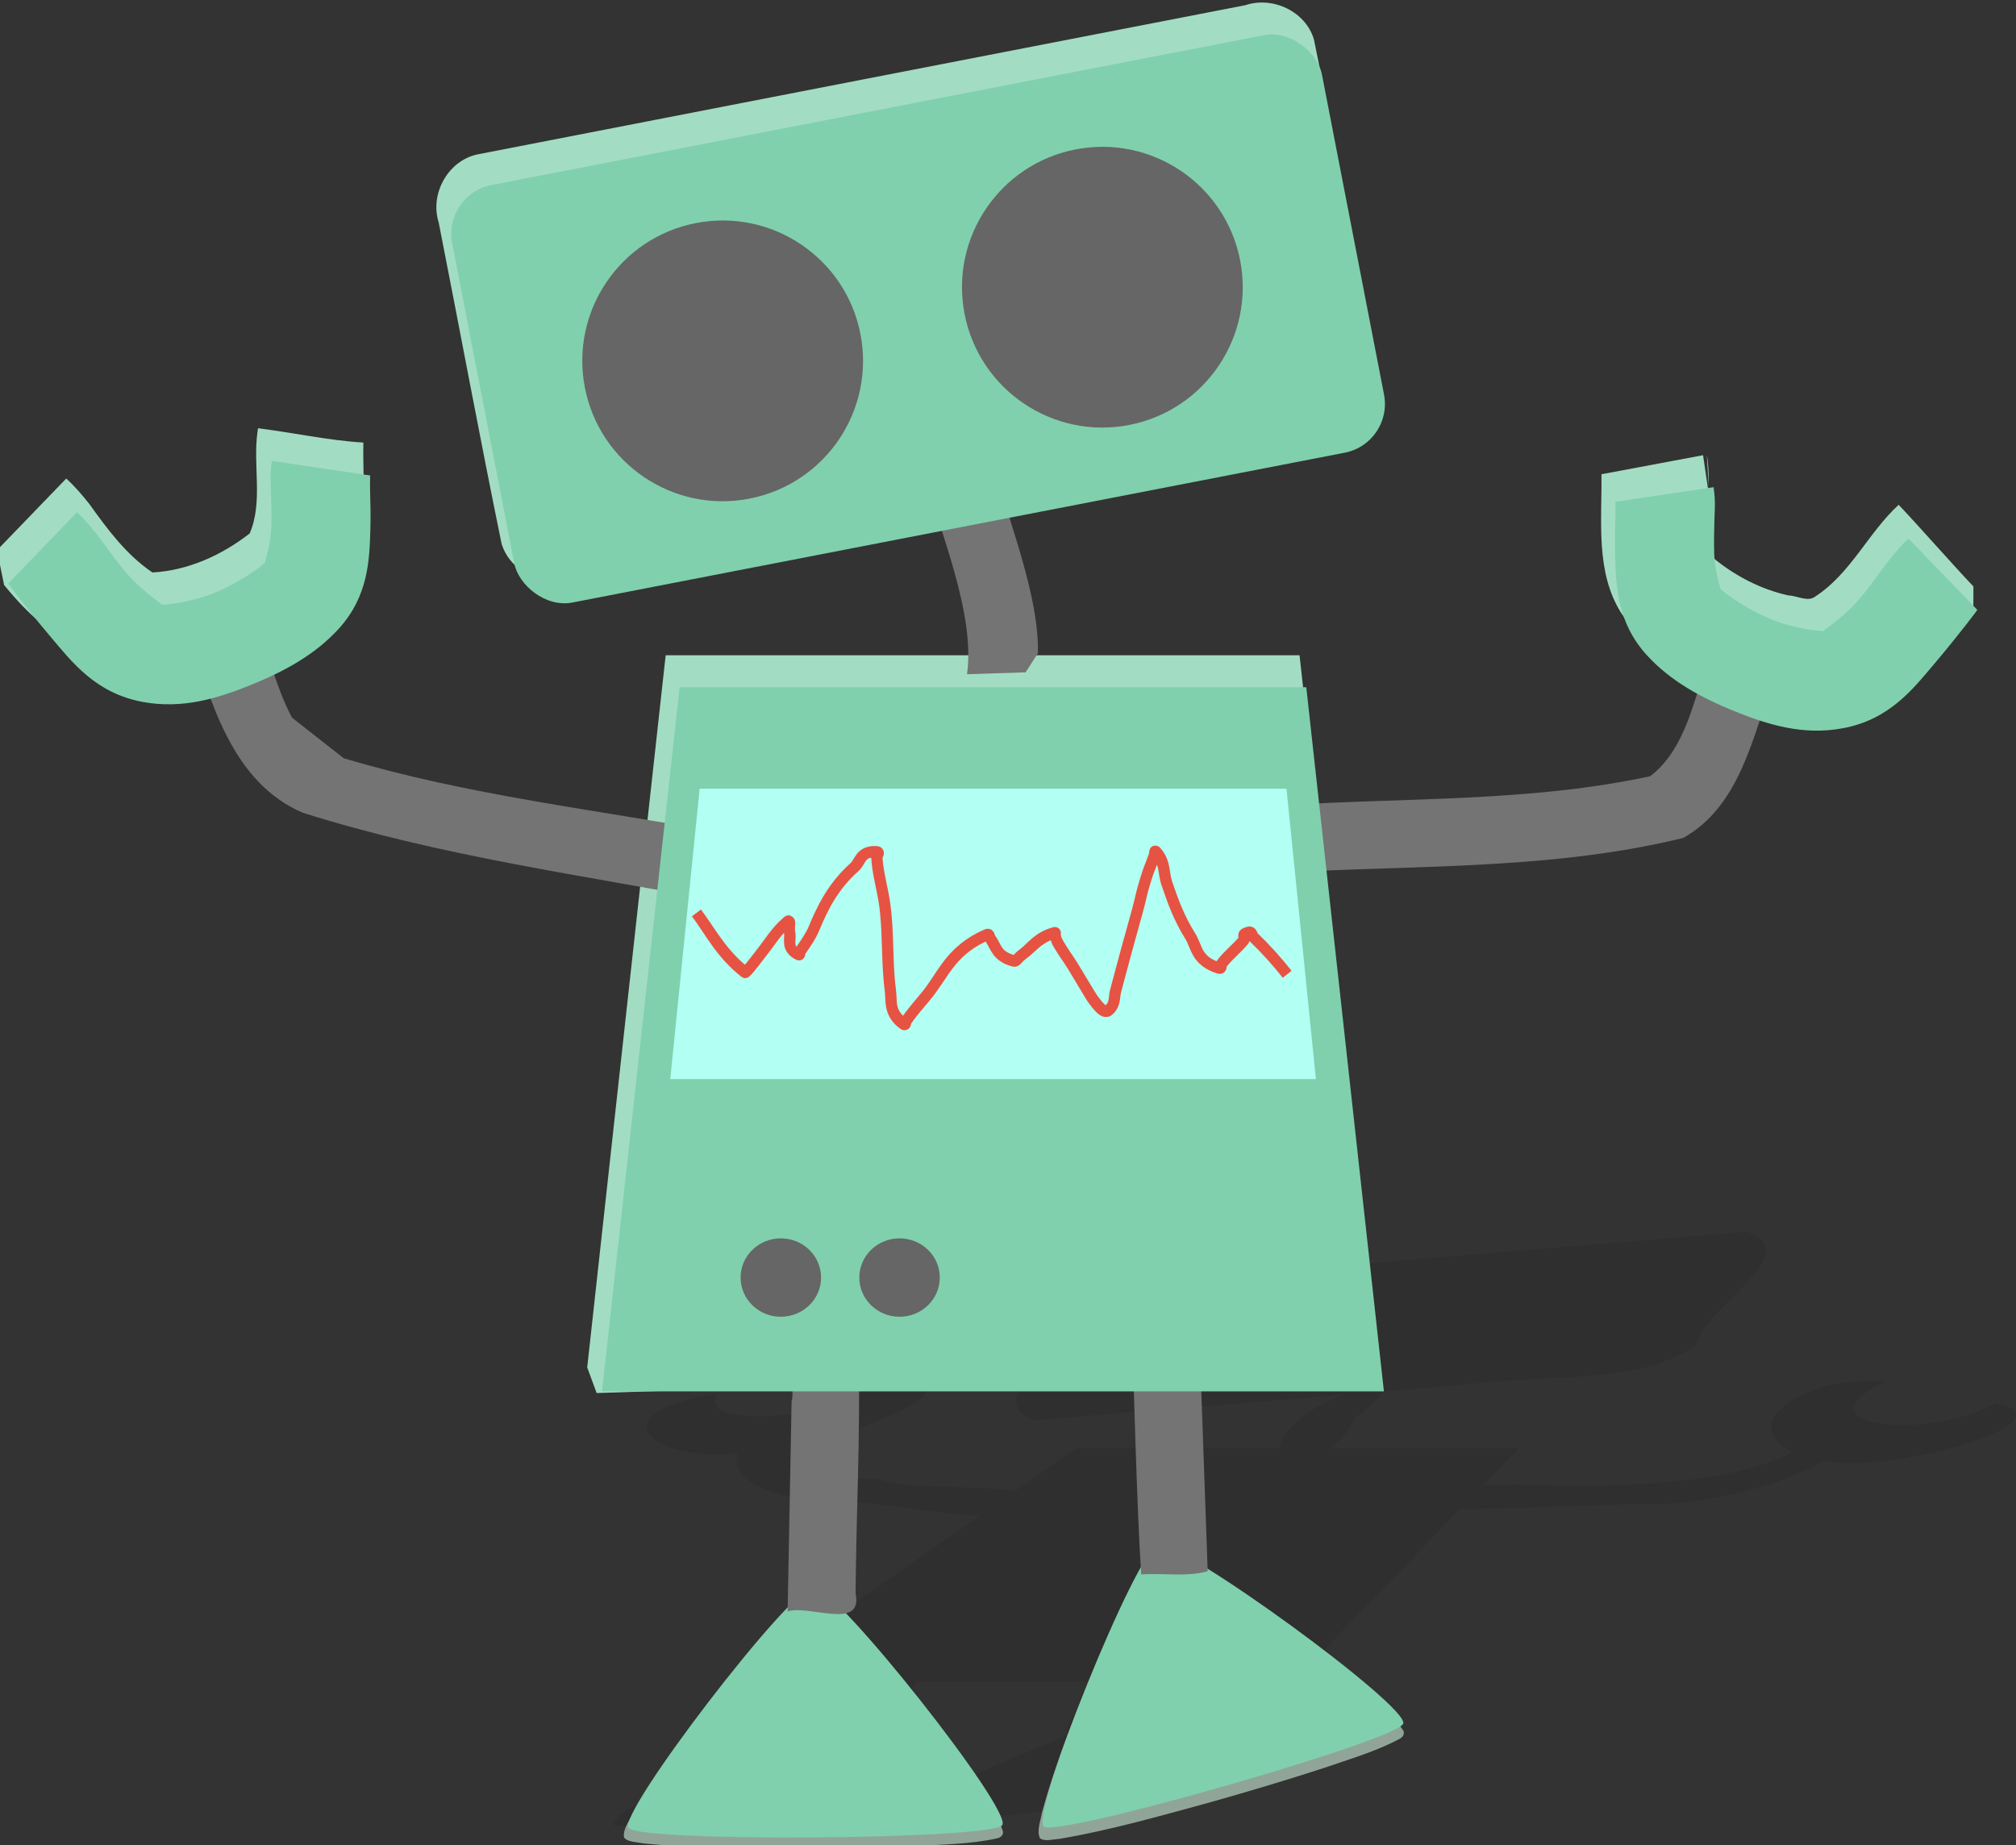 <?xml version="1.0" encoding="UTF-8" standalone="no"?>
<!-- Created with Inkscape (http://www.inkscape.org/) -->

<svg
   xmlns:dc="http://purl.org/dc/elements/1.1/"
   xmlns:cc="http://creativecommons.org/ns#"
   xmlns:rdf="http://www.w3.org/1999/02/22-rdf-syntax-ns#"
   xmlns:svg="http://www.w3.org/2000/svg"
   xmlns="http://www.w3.org/2000/svg"
   xmlns:xlink="http://www.w3.org/1999/xlink"
   xmlns:sodipodi="http://sodipodi.sourceforge.net/DTD/sodipodi-0.dtd"
   xmlns:inkscape="http://www.inkscape.org/namespaces/inkscape"
   width="967.704"
   height="885.741"
   id="svg2"
   version="1.1"
   inkscape:version="0.92.4 (unknown)"
   sodipodi:docname="clueless-robot.svg">
  <rect width="100%" height="100%" fill="#333333" stroke="none"/>
  <defs
     id="defs4">
    <linearGradient
       inkscape:collect="always"
       id="linearGradient4039">
      <stop
         style="stop-color:#e6e6e6;stop-opacity:1"
         offset="0"
         id="stop4041" />
      <stop
         style="stop-color:#c0c0b6;stop-opacity:1"
         offset="1"
         id="stop4043" />
    </linearGradient>
    <clipPath
       id="p.0">
      <path
         inkscape:connector-curvature="0"
         d="M 0,0 H 522 V 473 H 0 Z"
         id="path5"
         style="clip-rule:nonzero" />
    </clipPath>
    <linearGradient
       inkscape:collect="always"
       xlink:href="#linearGradient3976-9"
       id="linearGradient3989-2"
       gradientUnits="userSpaceOnUse"
       gradientTransform="matrix(1.254,0,0,1.183,-3041.342,2820.104)"
       x1="-1794.286"
       y1="860.934"
       x2="-1367.307"
       y2="866.046" />
    <linearGradient
       inkscape:collect="always"
       id="linearGradient3976-9">
      <stop
         style="stop-color:#0c1914;stop-opacity:0.159"
         offset="0"
         id="stop3978-1" />
      <stop
         style="stop-color:#0c1914;stop-opacity:0;"
         offset="1"
         id="stop3980-2" />
    </linearGradient>
    <linearGradient
       inkscape:collect="always"
       xlink:href="#linearGradient3976-93"
       id="linearGradient3989-0"
       gradientUnits="userSpaceOnUse"
       gradientTransform="matrix(1.254,0,0,1.183,-3041.342,2820.104)"
       x1="-1794.286"
       y1="860.934"
       x2="-1367.307"
       y2="866.046" />
    <linearGradient
       inkscape:collect="always"
       id="linearGradient3976-93">
      <stop
         style="stop-color:#0c1914;stop-opacity:0.159"
         offset="0"
         id="stop3978-6" />
      <stop
         style="stop-color:#0c1914;stop-opacity:0;"
         offset="1"
         id="stop3980-0" />
    </linearGradient>
    <linearGradient
       y2="869.098"
       x2="-1549.966"
       y1="860.934"
       x1="-1794.286"
       gradientTransform="matrix(4.268,0,0,2.978,3809.192,985.668)"
       gradientUnits="userSpaceOnUse"
       id="linearGradient4006-6"
       xlink:href="#linearGradient3976-93"
       inkscape:collect="always" />
    <linearGradient
       y2="866.046"
       x2="-1367.307"
       y1="860.934"
       x1="-1794.286"
       gradientTransform="matrix(3.159,0,0,2.978,521.466,1272.032)"
       gradientUnits="userSpaceOnUse"
       id="linearGradient4006-6-6"
       xlink:href="#linearGradient3976-93-1"
       inkscape:collect="always" />
    <linearGradient
       inkscape:collect="always"
       id="linearGradient3976-93-1">
      <stop
         style="stop-color:#0c1914;stop-opacity:0.159"
         offset="0"
         id="stop3978-6-8" />
      <stop
         style="stop-color:#0c1914;stop-opacity:0;"
         offset="1"
         id="stop3980-0-7" />
    </linearGradient>
    <linearGradient
       y2="940.232"
       x2="-1655.291"
       y1="667.31"
       x1="-1723.961"
       gradientTransform="matrix(1.392,2.835,2.673,-1.313,-3603.399,8466.936)"
       gradientUnits="userSpaceOnUse"
       id="linearGradient4057-3"
       xlink:href="#linearGradient3976-93-1-6"
       inkscape:collect="always" />
    <linearGradient
       inkscape:collect="always"
       id="linearGradient3976-93-1-6">
      <stop
         style="stop-color:#0c1914;stop-opacity:0.159"
         offset="0"
         id="stop3978-6-8-7" />
      <stop
         style="stop-color:#0c1914;stop-opacity:0;"
         offset="1"
         id="stop3980-0-7-5" />
    </linearGradient>
    <radialGradient
       inkscape:collect="always"
       xlink:href="#linearGradient4039"
       id="radialGradient4045"
       cx="-4612.404"
       cy="3685.305"
       fx="-4612.404"
       fy="3685.305"
       r="1388.636"
       gradientTransform="matrix(0.843,-0.462,0.598,1.091,-2714.7,-2412.242)"
       gradientUnits="userSpaceOnUse" />
  </defs>
  <sodipodi:namedview
     id="base"
     pagecolor="#ffffff"
     bordercolor="#666666"
     borderopacity="1.0"
     inkscape:pageopacity="0.0"
     inkscape:pageshadow="2"
     inkscape:zoom="0.44"
     inkscape:cx="-398.83501"
     inkscape:cy="250.64102"
     inkscape:document-units="px"
     inkscape:current-layer="g3867"
     showgrid="false"
     fit-margin-top="0"
     fit-margin-left="0"
     fit-margin-right="0"
     fit-margin-bottom="0"
     showguides="true"
     inkscape:guide-bbox="true"
     inkscape:window-width="1920"
     inkscape:window-height="1016"
     inkscape:window-x="0"
     inkscape:window-y="27"
     inkscape:window-maximized="1" />
  <g
     inkscape:label="Layer 1"
     inkscape:groupmode="layer"
     id="layer1"
     transform="translate(3560.732,-2879.419)">
    <g
       id="g3867">
      <path
         id="path4092"
         d="m -3163.949,3526.066 c -0.443,23.512 -2.215,117.56 -2.658,141.073"
         inkscape:connector-curvature="0"
         style="fill:#000000;fill-opacity:0;fill-rule:nonzero;stroke:none" />
      <path
         inkscape:connector-curvature="0"
         id="path4092-9-2-1"
         d="m -2721.959,3470.776 c -96.772,7.963 -193.535,15.928 -290.307,23.89 -11.81,0.516 -21.941,6.176 -25.124,10.554 -5.126,17.886 -55.395,45.135 -27.008,55.949 49.766,-4.223 99.286,-8.1 149.003,-12.252 -17.698,5.722 -30.474,18.289 -31.349,25.553 h -97.24 c -9.849,6.878 -19.698,13.76 -29.547,20.637 -18.308,-2.895 -53.12,-0.457 -65.339,-5.783 -29.22,0.721 -40.957,-6.167 -40.87,-16.156 34.228,-6.819 76.252,-23.468 62.963,-33.504 -5.269,-1.685 -13.745,-1.676 -22.155,-1.229 -6.167,21.524 -89.719,28.779 -77.46,10.156 -59.937,9.132 -30.569,32.985 9.603,28.408 -3.418,14.143 17.84,22.836 51.374,23.239 20.879,0.737 43.088,5.84 64.765,6.831 -37.947,26.499 -75.899,52.978 -113.846,79.478 h 66.649 c -17.8,10.698 -40.316,25.465 -35.464,32.059 -31.929,10.102 -93.536,26.026 -92.756,36.974 30.62,2.716 77.686,4.481 111.86,-2.928 10.781,-13.591 -5.169,-22.157 -12.327,-31.986 24.863,-8.971 37.513,-23.336 46.173,-34.118 h 96.728 c -13.009,9.979 -30.508,21.749 -23.67,25.3 -27.5,12.154 -86.031,33.326 -76.784,42.251 36.167,-1.66 89.938,-6.15 122.446,-16.481 1.81,-12.567 -23.1,-17.486 -38.433,-24.722 1.599,-0.011 3.394,-0.104 5.508,-0.289 14.499,-7.309 26.601,-17.523 33.396,-26.059 h 61.53 l 79.671,-82.766 c 29.704,-0.138 61.805,-2.138 91.814,-2.385 24.593,0.841 66.064,-9.631 83.296,-21.216 0.187,0.015 0.365,0.059 0.553,0.073 23.839,8.115 121.843,-17.854 81.76,-27.468 -32.337,18.622 -98.473,11.368 -53.094,-10.156 -7.339,-0.447 -15.778,-0.456 -25.083,1.229 -35.716,9.604 -35.26,25.222 -19.473,32.528 -29.756,15.509 -78.412,16.081 -109.546,16.373 -7.033,-0.647 -23.757,-1.061 -39.252,-0.361 l 17.261,-17.927 h -90.606 c 6.707,-4.81 9.419,-9.481 11.774,-14.132 5.631,-4.364 10.362,-8.707 14.128,-13.011 17.357,-1.479 34.75,-2.987 52.193,-4.59 30.168,-2.929 75.026,-0.319 97.854,-17.89 2.386,-17.088 53.526,-43.833 24.428,-54.069 z"
         style="fill:#1a1a1a;fill-opacity:0.114;fill-rule:nonzero;stroke:none;stroke-width:1" />
      <g
         style="fill:#90a598;fill-opacity:1;stroke:none"
         transform="matrix(0.929,0,0,0.929,-366.25,219.12)"
         id="g4586">
        <path
           style="color:#000000;display:inline;overflow:visible;visibility:visible;fill:#90a598;fill-opacity:1;fill-rule:nonzero;stroke:none;stroke-width:1.403;marker:none;enable-background:accumulate"
           d="m -3027.126,3818.786 c -26.457,-0.16 -53.108,0 -79.323,-2.713 -3.244,-0.7 -7.991,-0.569 -9.759,-3.074 -0.605,-4.271 2.64,-8.31 4.496,-12.254 14.259,-23.987 31.914,-46.834 49.809,-69.451 11.278,-13.685 22.247,-27.672 36.005,-40.055 2.146,-1.575 5.095,-4.78 8.569,-3.242 7.549,4.216 12.413,10.527 18.076,16.07 23.32,25.447 44.274,52.004 63.522,79.258 5.573,8.471 12.009,16.816 15.128,25.998 0.89,1.901 -0.601,3.901 -3.301,4.284 -13.201,2.892 -27.194,3.016 -40.853,3.864 -20.769,0.894 -41.571,1.259 -62.368,1.315 z"
           id="use4468"
           inkscape:connector-curvature="0" />
        <path
           style="color:#000000;display:inline;overflow:visible;visibility:visible;fill:#90a598;fill-opacity:1;fill-rule:nonzero;stroke:none;stroke-width:1.403;marker:none;enable-background:accumulate"
           d="m -2813.949,3795.056 c -25.528,6.953 -51.156,14.27 -77.136,18.696 -3.313,0.198 -7.85,1.599 -10.226,-0.34 -1.73,-3.952 0.31,-8.714 1.038,-13.011 7.291,-26.936 18.159,-53.686 29.32,-80.279 7.187,-16.212 13.995,-32.632 23.921,-48.255 1.643,-2.094 3.623,-5.973 7.383,-5.425 8.404,2.033 14.784,6.806 21.729,10.623 29.299,18.246 56.617,38.198 82.48,59.279 7.644,6.662 16.085,12.972 21.557,20.979 1.367,1.592 0.469,3.919 -2.029,5.013 -11.939,6.332 -25.384,10.21 -38.313,14.697 -19.765,6.441 -39.705,12.38 -59.722,18.022 z"
           id="use4470"
           inkscape:connector-curvature="0" />
      </g>
      <g
         style="stroke:none"
         transform="matrix(0.929,0,0,0.929,-369.964,200.548)"
         id="g4580">
        <path
           sodipodi:nodetypes="cccccccc"
           style="color:#000000;display:inline;overflow:visible;visibility:visible;fill:#a2ddc3;fill-opacity:1;fill-rule:nonzero;stroke:none;stroke-width:2.154;marker:none;enable-background:accumulate"
           d="m -3090.875,3223.969 c -13.439,122.074 -26.947,244.14 -40.344,366.219 l 4.888,13.217 403.769,-13.217 c -13.487,-122.671 -27.027,-245.338 -40.594,-368 -109.167,0 -218.333,0 -327.5,0 l -0.122,0.993 z"
           id="use4472"
           inkscape:connector-curvature="0" />
        <path
           style="color:#000000;display:inline;overflow:visible;visibility:visible;fill:#a2ddc3;fill-opacity:1;fill-rule:nonzero;stroke:none;stroke-width:1.796;marker:none;enable-background:accumulate"
           d="m -3188.042,2963.41 c -15.119,3.268 -24.579,20.391 -19.929,35.068 10.917,55.31 21.177,110.816 32.497,166.006 4.312,14.491 21.273,22.384 35.43,17.694 132.737,-25.888 265.567,-51.368 398.246,-77.509 14.415,-3.949 23.008,-20.511 18.567,-34.708 -10.919,-55.31 -21.174,-110.813 -32.497,-166.006 -4.306,-14.458 -21.28,-22.41 -35.424,-17.664 -132.294,25.716 -264.606,51.351 -396.889,77.119 z"
           id="rect4488"
           inkscape:connector-curvature="0" />
        <path
           sodipodi:nodetypes="ccccccccccccc"
           style="color:#000000;font-style:normal;font-variant:normal;font-weight:normal;font-stretch:normal;font-size:medium;line-height:normal;font-family:Sans;-inkscape-font-specification:Sans;text-indent:0;text-align:start;text-decoration:none;text-decoration-line:none;letter-spacing:normal;word-spacing:normal;text-transform:none;writing-mode:lr-tb;direction:ltr;baseline-shift:baseline;text-anchor:start;display:inline;overflow:visible;visibility:visible;fill:#a2ddc3;fill-opacity:1;fill-rule:nonzero;stroke:none;stroke-width:2.154;marker:none;enable-background:accumulate"
           d="m -3301.594,3106.875 c -2.434,17.272 2.985,35.977 -4,52.344 -14.396,11.278 -31.989,19.206 -50.281,20.187 -13.589,-9.201 -23.192,-22.307 -32.656,-35.469 -3.682,-4.635 -7.473,-9.098 -11.875,-13.062 -11.913,12.367 -23.856,24.706 -35.781,37.062 l 3.689,17.956 c 13.355,16.425 21.849,22.043 38.23,35.558 20.82,16.73 50.669,16.413 74.644,7.142 24.669,-8.942 50.913,-21.373 64.406,-45.031 11.719,-21.718 7.847,-47.504 8.344,-71.281 -17.992,-1.081 -36.31,-5.118 -54.438,-7.406 -0.094,0.667 -0.188,1.333 -0.281,2 z"
           id="use4476"
           inkscape:connector-curvature="0" />
        <path
           sodipodi:nodetypes="cccccccccccccc"
           style="color:#000000;font-style:normal;font-variant:normal;font-weight:normal;font-stretch:normal;font-size:medium;line-height:normal;font-family:Sans;-inkscape-font-specification:Sans;text-indent:0;text-align:start;text-decoration:none;text-decoration-line:none;letter-spacing:normal;word-spacing:normal;text-transform:none;writing-mode:lr-tb;direction:ltr;baseline-shift:baseline;text-anchor:start;display:inline;overflow:visible;visibility:visible;fill:#a2ddc3;fill-opacity:1;fill-rule:nonzero;stroke:none;stroke-width:22;marker:none;enable-background:accumulate"
           d="m -2554.656,3118.812 -52.5,9.844 c 0.321,24.079 -3.228,50.74 10.375,71.969 16.407,24.131 44.862,36.156 71.87,44.549 24.189,7.319 52.761,3.326 71.019,-15.074 13.773,-13.896 27.011,-13.565 38.872,-29.196 l 0.055,-14.3 c -9.605,-9.983 -29.059,-32.148 -38.628,-42.167 -15.753,14.498 -24.65,35.343 -42.948,47.299 -3.807,3.171 -9.546,-0.362 -13.99,-0.455 -14.064,-3.101 -27.268,-9.93 -38.469,-19.031 -6.078,-17.403 -0.859,-36.001 -3.688,-53.75 l 1.166,21.695 z"
           id="use4478"
           inkscape:connector-curvature="0" />
      </g>
      <path
         transform="matrix(0.541,-0.004,-0.003,-0.401,-1886.794,3487.602)"
         sodipodi:type="star"
         style="color:#000000;display:inline;overflow:visible;visibility:visible;fill:#80d0ad;fill-opacity:1;fill-rule:nonzero;stroke:none;stroke-width:2.799;marker:none;enable-background:accumulate"
         id="path4102"
         sodipodi:sides="3"
         sodipodi:cx="-2374.2856"
         sodipodi:cy="-550.49493"
         sodipodi:r1="191.42857"
         sodipodi:r2="95.714287"
         sodipodi:arg1="1.5707963"
         sodipodi:arg2="2.6179939"
         inkscape:flatsided="true"
         inkscape:rounded="0.06"
         inkscape:randomized="0"
         d="m -2374.286,-359.066 c -19.894,0 -175.729,-269.914 -165.782,-287.143 9.947,-17.229 321.617,-17.229 331.564,-1e-5 9.947,17.229 -145.888,287.143 -165.782,287.143 z"
         inkscape:transform-center-y="-48.817403"
         inkscape:transform-center-x="-0.64490447" />
      <path
         id="path4094"
         d="m -3020.453,3526.066 c 2.258,23.512 11.29,117.56 13.548,141.073"
         inkscape:connector-curvature="0"
         style="fill:#000000;fill-opacity:0;fill-rule:nonzero;stroke:none" />
      <path
         id="path4096"
         d="m -3081.433,3227.949 c 2.218,-14.64 15.971,-59.002 13.309,-87.837 -2.662,-28.835 -24.401,-70.978 -29.281,-85.174"
         inkscape:connector-curvature="0"
         style="fill:#000000;fill-opacity:0;fill-rule:nonzero;stroke:none" />
      <path
         id="path4098"
         d="m -2943.023,3291.831 c 23.956,-6.654 109.133,-8.873 143.736,-39.927 34.603,-31.053 53.235,-121.994 63.882,-146.393"
         inkscape:connector-curvature="0"
         style="fill:#000000;fill-opacity:0;fill-rule:nonzero;stroke:none" />
      <path
         transform="matrix(0.52,-0.149,-0.11,-0.385,-1809.845,3128.979)"
         sodipodi:type="star"
         style="color:#000000;display:inline;overflow:visible;visibility:visible;fill:#80d0ad;fill-opacity:1;fill-rule:nonzero;stroke:none;stroke-width:2.799;marker:none;enable-background:accumulate"
         id="path4104"
         sodipodi:sides="3"
         sodipodi:cx="-2374.2856"
         sodipodi:cy="-550.49493"
         sodipodi:r1="191.42857"
         sodipodi:r2="95.714287"
         sodipodi:arg1="1.5707963"
         sodipodi:arg2="2.6179939"
         inkscape:flatsided="true"
         inkscape:rounded="0.06"
         inkscape:randomized="0"
         d="m -2374.286,-359.066 c -19.894,0 -175.729,-269.914 -165.782,-287.143 9.947,-17.229 321.617,-17.229 331.564,-1e-5 9.947,17.229 -145.888,287.143 -165.782,287.143 z"
         inkscape:transform-center-y="-22.806799"
         inkscape:transform-center-x="-25.317784" />
      <path
         sodipodi:nodetypes="cccccc"
         inkscape:connector-curvature="0"
         id="path3865"
         d="m -3087.103,3088.248 c -10.044,5.742 -19.572,12.748 -29.77,18.47 7.271,28.361 24.359,66.971 20.322,96.348 l 28.136,-0.914 5.907,-9.227 c 0.539,-32.539 -18.692,-73.296 -24.595,-104.678 z"
         style="color:#000000;font-style:normal;font-variant:normal;font-weight:normal;font-stretch:normal;font-size:medium;line-height:normal;font-family:Sans;-inkscape-font-specification:Sans;text-indent:0;text-align:start;text-decoration:none;text-decoration-line:none;letter-spacing:normal;word-spacing:normal;text-transform:none;writing-mode:lr-tb;direction:ltr;baseline-shift:baseline;text-anchor:start;display:inline;overflow:visible;visibility:visible;fill:#747474;fill-opacity:1;fill-rule:nonzero;stroke:none;stroke-width:22;marker:none;enable-background:accumulate" />
      <path
         id="path3863"
         d="m -3470.006,3183.362 c 10.21,32.256 20.45,71.542 54.613,86.193 65.922,20.851 134.858,30.065 202.807,42.952 -1.171,-10.212 16.285,-32.366 0.217,-33.029 -61.453,-11.325 -123.857,-18.229 -183.396,-36.099 l -24.8,-19.468 c -8.272,-15.383 -13.785,-38.771 -19.528,-55.108 -9.971,4.853 -19.943,9.706 -29.914,14.559 z"
         style="color:#000000;font-style:normal;font-variant:normal;font-weight:normal;font-stretch:normal;font-size:medium;line-height:normal;font-family:Sans;-inkscape-font-specification:Sans;text-indent:0;text-align:start;text-decoration:none;text-decoration-line:none;letter-spacing:normal;word-spacing:normal;text-transform:none;writing-mode:lr-tb;direction:ltr;baseline-shift:baseline;text-anchor:start;display:inline;overflow:visible;visibility:visible;fill:#747474;fill-opacity:1;fill-rule:nonzero;stroke:none;stroke-width:22;marker:none;enable-background:accumulate"
         inkscape:connector-curvature="0"
         sodipodi:nodetypes="cccccccc" />
      <path
         id="path3861"
         d="m -2740.624,3195.313 c -6.862,19.266 -10.857,43.687 -28.031,56.714 -57.334,12.415 -116.894,10.188 -175.348,13.933 -7.299,1.843 -22.43,-1.922 -24.924,3.74 2.612,9.877 4.186,20.13 8.112,29.624 69.335,-5.202 140.224,-1.04 208.022,-17.673 27.168,-15.113 33.572,-48.797 43.169,-75.763 -9.13,-1.779 -25.424,-16.794 -31,-10.575 z"
         style="color:#000000;font-style:normal;font-variant:normal;font-weight:normal;font-stretch:normal;font-size:medium;line-height:normal;font-family:Sans;-inkscape-font-specification:Sans;text-indent:0;text-align:start;text-decoration:none;text-decoration-line:none;letter-spacing:normal;word-spacing:normal;text-transform:none;writing-mode:lr-tb;direction:ltr;baseline-shift:baseline;text-anchor:start;display:inline;overflow:visible;visibility:visible;fill:#747474;fill-opacity:1;fill-rule:nonzero;stroke:none;stroke-width:22;marker:none;enable-background:accumulate"
         inkscape:connector-curvature="0" />
      <path
         id="path3859"
         d="m -3017.746,3512.416 c 1.735,40.777 2.346,82.718 4.78,122.77 10.61,-0.756 21.558,1.286 31.942,-1.521 -1.448,-40.803 -2.897,-81.606 -4.346,-122.408 -10.792,0.386 -21.584,0.772 -32.377,1.159 z"
         style="color:#000000;font-style:normal;font-variant:normal;font-weight:normal;font-stretch:normal;font-size:medium;line-height:normal;font-family:Sans;-inkscape-font-specification:Sans;text-indent:0;text-align:start;text-decoration:none;text-decoration-line:none;letter-spacing:normal;word-spacing:normal;text-transform:none;writing-mode:lr-tb;direction:ltr;baseline-shift:baseline;text-anchor:start;display:inline;overflow:visible;visibility:visible;fill:#747474;fill-opacity:1;fill-rule:nonzero;stroke:none;stroke-width:22;marker:none;enable-background:accumulate"
         inkscape:connector-curvature="0" />
      <path
         id="path4100"
         d="m -3173.401,3530.234 c -12.555,-2.22 -5.152,14.484 -7.35,21.726 -0.641,33.657 -1.281,67.315 -1.921,100.973 10.425,-3.341 36.303,9.387 32.625,-8.618 0.271,-37.444 2.327,-76.638 1.49,-112.994 -8.291,-0.077 -16.551,-1.338 -24.844,-1.087 z"
         style="color:#000000;font-style:normal;font-variant:normal;font-weight:normal;font-stretch:normal;font-size:medium;line-height:normal;font-family:Sans;-inkscape-font-specification:Sans;text-indent:0;text-align:start;text-decoration:none;text-decoration-line:none;letter-spacing:normal;word-spacing:normal;text-transform:none;writing-mode:lr-tb;direction:ltr;baseline-shift:baseline;text-anchor:start;display:inline;overflow:visible;visibility:visible;fill:#747474;fill-opacity:1;fill-rule:nonzero;stroke:none;stroke-width:22;marker:none;enable-background:accumulate"
         inkscape:connector-curvature="0" />
      <path
         id="path4106"
         d="m -3187.905,3289.168 c -34.602,-8.872 -160.588,-17.297 -207.612,-53.231 -47.024,-35.933 -62.111,-135.309 -74.533,-162.37"
         inkscape:connector-curvature="0"
         style="fill:#000000;fill-opacity:0;fill-rule:nonzero;stroke:none" />
      <path
         id="path4112"
         d="m -3271.768,3547.327 37.266,-338.012 H -2933.7 l 37.266,338.012 z"
         inkscape:connector-curvature="0"
         style="color:#000000;display:inline;overflow:visible;visibility:visible;fill:#80d0ad;fill-opacity:1;fill-rule:nonzero;stroke:none;stroke-width:1;marker:none;enable-background:accumulate" />
      <path
         id="path4114"
         d="m -2960.563,3344.525 c -4.008,-5.078 -8.474,-10.129 -13.647,-15.09 -1.073,-1.028 -0.545,-2.644 -2.479,-2.011 -3.242,1.063 -0.388,1.779 -1.771,3.404 -2.701,3.174 -6.49,6.147 -8.904,9.371 -0.44,0.587 0.18,2.207 -1.151,1.789 -9.327,-2.929 -8.88,-8.66 -11.686,-13.11 -4.523,-7.172 -7.156,-14.431 -9.599,-21.659 -1.45,-4.291 -0.545,-8.706 -4.414,-12.872 -0.664,-0.715 -0.347,0.699 -0.607,1.409 -1.928,5.251 -2.158,5.228 -3.769,10.512 -1.976,6.48 -1.584,6.517 -3.402,13.013 -2.994,10.694 -5.939,21.393 -8.74,32.105 -0.712,2.724 -0.025,5.742 -3.099,8.074 -1.778,1.349 -4.721,-2.906 -5.97,-4.497 -0.963,-1.227 -7.832,-12.879 -8.511,-13.949 -2.803,-4.412 -3.066,-4.399 -5.704,-8.819 -2.44,-4.087 -0.709,-4.965 -1.796,-4.655 -6.965,1.988 -8.903,5.886 -13.04,8.911 -1.996,1.46 -2.51,2.873 -3.288,2.691 -7.313,-1.709 -7.383,-6.103 -9.84,-9.279 -0.603,-0.78 -0.217,-2.08 -1.467,-1.536 -15.056,6.556 -17.734,16.68 -24.979,25.327 -2.735,3.264 -5.623,6.505 -7.892,9.846 -0.477,0.703 -0.144,2.07 -1.126,1.377 -6.032,-4.255 -4.78,-9.321 -5.388,-13.964 -1.577,-12.059 -0.605,-24.029 -2.466,-36.096 -0.933,-6.051 -2.76,-12.131 -3.048,-18.159 -0.036,-0.762 1.53,-2.179 -0.379,-2.296 -6.339,-0.388 -6.25,4.085 -8.714,6.284 -8.755,7.812 -13.057,16.549 -16.644,25.218 -1.35,3.263 -3.65,6.406 -5.793,9.561 -0.334,0.492 0.33,1.425 -0.582,0.997 -5.333,-2.504 -2.82,-6.206 -3.592,-9.309 -0.347,-1.395 0.63,-5.371 -0.785,-4.18 -4.765,4.013 -7.209,8.5 -10.674,12.775 -0.369,0.456 -6.281,8.421 -6.741,8.057 -9.792,-7.73 -13.802,-16.191 -19.844,-24.352"
         inkscape:connector-curvature="0"
         style="fill:#000000;fill-opacity:0;fill-rule:evenodd;stroke:none" />
      <path
         id="path4116"
         d="m -3214.631,3387.946 11.961,-118.128 h 238.624 l 11.962,118.128 z"
         inkscape:connector-curvature="0"
         style="fill:#000000;fill-opacity:0;fill-rule:nonzero;stroke:none" />
      <path
         id="path4118"
         d="m -3205.239,3492.674 v 0 c 0,-10.392 8.648,-18.817 19.316,-18.817 v 0 c 5.123,0 10.036,1.982 13.659,5.511 3.622,3.529 5.657,8.315 5.657,13.306 v 0 c 0,10.392 -8.648,18.817 -19.316,18.817 v 0 c -10.668,0 -19.316,-8.425 -19.316,-18.817 z"
         inkscape:connector-curvature="0"
         style="fill:#666666;fill-rule:nonzero;stroke:none" />
      <path
         id="path4120"
         d="m -3148.253,3492.674 v 0 c 0,-10.392 8.648,-18.817 19.316,-18.817 v 0 c 5.123,0 10.036,1.982 13.659,5.511 3.622,3.529 5.657,8.315 5.657,13.306 v 0 c 0,10.392 -8.648,18.817 -19.316,18.817 v 0 c -10.668,0 -19.316,-8.425 -19.316,-18.817 z"
         inkscape:connector-curvature="0"
         style="fill:#666666;fill-rule:nonzero;stroke:none" />
      <path
         id="path4122"
         d="m -3239.005,3397.42 14.12,-139.446 h 281.687 l 14.12,139.446 z"
         inkscape:connector-curvature="0"
         style="color:#000000;display:inline;overflow:visible;visibility:visible;fill:#b2fff3;fill-opacity:1;fill-rule:nonzero;stroke:none;stroke-width:1;marker:none;enable-background:accumulate" />
      <path
         style="color:#000000;font-style:normal;font-variant:normal;font-weight:normal;font-stretch:normal;font-size:medium;line-height:normal;font-family:Sans;-inkscape-font-specification:Sans;text-indent:0;text-align:start;text-decoration:none;text-decoration-line:none;letter-spacing:normal;word-spacing:normal;text-transform:none;writing-mode:lr-tb;direction:ltr;baseline-shift:baseline;text-anchor:start;display:inline;overflow:visible;visibility:visible;fill:#e65342;fill-opacity:1;fill-rule:nonzero;stroke:none;stroke-width:1;marker:none;enable-background:accumulate"
         d="m -3006.145,3285.334 c -0.523,-0.01 -1.083,0.097 -1.551,0.395 -0.935,0.596 -1.105,1.278 -1.216,1.642 -0.111,0.365 -0.132,0.571 -0.152,0.761 -0.078,0.759 -0.2,1.252 -0.031,0.79 -2.238,6.096 -2.558,6.226 -4.47,12.5 -2.349,7.705 -1.907,7.803 -4.014,15.328 -3.517,12.561 -6.986,25.145 -10.28,37.742 -0.533,2.04 -0.517,3.761 -0.79,5.018 -0.22,1.01 -0.59,1.697 -1.339,2.433 -0.221,-0.153 -0.391,-0.245 -0.73,-0.578 -1.054,-1.035 -2.222,-2.636 -3.042,-3.68 0.037,0.047 -0.847,-1.249 -1.764,-2.737 -0.917,-1.488 -2.037,-3.357 -3.163,-5.231 -2.252,-3.748 -4.357,-7.284 -4.927,-8.181 -3.332,-5.246 -3.605,-5.16 -6.66,-10.279 -1.244,-2.085 -1.242,-2.926 -1.246,-3.315 0,-0.097 -0.01,-0.182 0,-0.335 0.01,-0.153 0.138,-0.308 -0.092,-1.125 -0.114,-0.408 -0.449,-1.084 -1.034,-1.521 -0.584,-0.436 -1.23,-0.533 -1.612,-0.547 -0.763,-0.028 -0.926,0.087 -1.156,0.152 -8.945,2.553 -11.892,7.752 -16.18,10.888 -1.261,0.922 -2.019,1.758 -2.554,2.342 -2.931,-0.865 -4.417,-1.958 -5.444,-3.376 -1.154,-1.592 -1.877,-3.843 -3.68,-6.173 0.261,0.337 0.203,0.222 -0.182,-0.791 -0.193,-0.506 -0.741,-1.523 -1.916,-1.977 -1.175,-0.454 -2.147,-0.144 -2.829,0.152 -18.5,8.056 -22.273,20.867 -30.322,30.474 -2.946,3.518 -6.073,7.117 -8.759,10.918 -1.428,-1.492 -2.316,-2.965 -2.676,-4.622 -0.501,-2.307 -0.326,-5.064 -0.73,-8.151 -1.803,-13.787 -0.642,-27.855 -2.889,-42.426 -1.118,-7.25 -3.165,-14.177 -3.528,-20.711 0.103,-0.206 0.283,-0.463 0.456,-1.004 0.199,-0.621 0.443,-1.978 -0.456,-3.163 -0.899,-1.185 -2.096,-1.343 -3.011,-1.399 -4.351,-0.266 -7.449,1.477 -9.094,3.528 -1.644,2.051 -2.345,3.857 -3.102,4.532 -10.696,9.543 -15.968,20.276 -20.225,30.565 -1.27,3.068 -3.538,6.305 -5.839,9.671 -0.415,-0.48 -0.52,-0.971 -0.578,-1.673 -0.106,-1.278 0.497,-3.412 -0.182,-6.143 0.042,0.17 -0.021,-0.342 0,-0.912 0.021,-0.57 0.074,-1.268 0.091,-1.977 0.017,-0.709 0.248,-1.257 -0.426,-2.615 -0.337,-0.679 -1.572,-1.731 -2.768,-1.703 -1.196,0.028 -1.727,0.518 -2.159,0.882 -6.005,5.057 -9.018,10.576 -12.895,15.359 -0.314,0.387 -0.684,0.886 -1.399,1.825 -0.715,0.939 -1.642,2.129 -2.555,3.285 -0.702,0.889 -1.326,1.648 -1.916,2.341 -9.662,-8.274 -14.227,-17.239 -21.076,-26.489 l -4.349,3.224 c 6.902,9.323 11.848,19.659 23.813,29.105 0.763,0.602 1.722,0.637 2.22,0.547 0.498,-0.089 0.744,-0.223 0.943,-0.334 0.398,-0.223 0.563,-0.401 0.761,-0.578 0.396,-0.353 0.754,-0.734 1.155,-1.186 0.804,-0.904 1.763,-2.089 2.707,-3.284 0.944,-1.196 1.861,-2.394 2.585,-3.345 0.725,-0.952 1.405,-1.822 1.308,-1.703 3.213,-3.963 5.546,-7.799 8.729,-11.314 0.015,0.072 -0.019,0.108 0,0.182 0.227,0.911 -0.18,2.752 0.03,5.292 0.211,2.541 1.916,5.664 5.657,7.421 0.248,0.116 0.499,0.218 0.912,0.304 0.413,0.086 1.092,0.192 1.916,-0.213 0.824,-0.405 1.379,-1.301 1.52,-1.825 0.125,-0.462 0.101,-0.689 0.091,-0.882 2.39,-3.494 5.008,-7.125 6.691,-11.192 4.164,-10.064 8.966,-19.821 18.826,-28.619 2.137,-1.907 2.854,-4.034 3.741,-5.14 0.591,-0.737 1.313,-1.157 2.463,-1.368 0.369,7.511 2.535,14.703 3.589,21.532 2.122,13.76 0.99,27.779 2.889,42.304 0.309,2.364 0.109,5.328 0.821,8.607 0.713,3.278 2.605,6.832 6.63,9.671 0.571,0.403 1.61,1.062 3.102,0.517 1.492,-0.545 1.782,-1.725 1.916,-2.19 0.268,-0.931 0.432,-1.141 0.091,-0.639 2.521,-3.713 5.848,-7.47 9.093,-11.344 8.65,-10.325 11.432,-20.872 26.763,-28.193 0.048,0.067 0.038,0.114 0.091,0.182 1.081,1.398 1.835,3.602 3.589,6.022 1.754,2.42 4.699,4.72 9.489,5.84 1.047,0.244 2.213,-0.176 2.798,-0.578 0.585,-0.402 0.883,-0.737 1.186,-1.065 0.607,-0.655 1.143,-1.3 2.068,-1.977 4.718,-3.45 6.767,-6.802 12.043,-9.033 0.31,0.953 0.721,2.015 1.46,3.254 3.139,5.259 3.504,5.288 6.752,10.401 0.228,0.358 2.574,4.294 4.836,8.06 1.131,1.882 2.256,3.801 3.193,5.322 0.938,1.521 1.496,2.457 2.099,3.224 0.647,0.824 1.936,2.663 3.498,4.197 0.78,0.767 1.622,1.503 2.798,2.007 1.176,0.504 3.119,0.6 4.471,-0.426 2.328,-1.766 3.428,-4.145 3.862,-6.144 0.434,-1.998 0.458,-3.648 0.761,-4.805 3.282,-12.553 6.736,-25.105 10.249,-37.651 2.163,-7.725 1.695,-7.697 3.984,-15.207 1.302,-4.269 2.085,-6.038 3.041,-8.485 0.171,0.568 0.392,1.116 0.517,1.733 0.466,2.297 0.616,4.992 1.612,7.938 2.881,8.523 6.031,17.288 11.527,26.003 1.334,2.115 2.037,5.089 3.954,8.303 1.917,3.214 5.286,6.338 11.253,8.212 0.809,0.254 2.147,0.384 3.224,-0.426 1.077,-0.809 1.227,-1.825 1.308,-2.342 0.048,-0.31 0.051,-0.386 0.061,-0.547 2.53,-3.254 6.721,-6.684 10.067,-10.614 0.412,-0.484 0.724,-1.064 0.913,-1.673 0.076,0.082 0.067,0.162 0.152,0.243 5.971,5.727 11.143,11.548 15.784,17.427 l 4.227,-3.345 c -4.77,-6.043 -10.099,-12.054 -16.271,-17.974 0.04,0.038 0.029,-0.12 -0.578,-1.247 -0.303,-0.564 -1.036,-1.497 -2.129,-1.855 -1.093,-0.358 -2.064,-0.159 -2.92,0.122 -1.148,0.376 -2.037,0.691 -2.889,1.673 -0.852,0.982 -0.898,2.674 -0.73,3.315 0.038,0.146 0.01,0.03 0.03,0.122 -2.905,3.316 -7.173,6.719 -10.249,10.827 -0.154,0.205 -0.089,0.273 -0.183,0.456 -3.573,-1.438 -5.23,-3.15 -6.417,-5.139 -1.381,-2.315 -2.054,-5.315 -4.014,-8.425 -5.124,-8.124 -8.154,-16.4 -11.01,-24.847 -0.707,-2.091 -0.866,-4.493 -1.429,-7.269 -0.564,-2.776 -1.653,-5.949 -4.319,-8.82 -0.212,-0.228 -0.447,-0.475 -1.004,-0.76 -0.278,-0.143 -0.755,-0.264 -1.277,-0.274 z"
         id="path4124"
         inkscape:connector-curvature="0" />
      <g
         style="stroke:none"
         id="g4126"
         transform="matrix(0.701,-0.136,0.136,0.701,-2736.271,2238.275)">
        <rect
           rx="33.353"
           ry="33.353"
           y="846.565"
           x="-1037.226"
           height="285.88"
           width="595.584"
           id="rect4128"
           style="color:#000000;display:inline;overflow:visible;visibility:visible;fill:#80d0ad;fill-opacity:1;fill-rule:nonzero;stroke:none;stroke-width:2.334;marker:none;enable-background:accumulate" />
        <g
           style="fill:#666666;stroke:none"
           id="g4130">
          <circle
             style="color:#000000;display:inline;overflow:visible;visibility:visible;fill:#666666;fill-opacity:1;fill-rule:nonzero;stroke:none;stroke-width:6.507;marker:none;enable-background:accumulate"
             id="path4132"
             transform="matrix(0.768,0,0,0.768,164.131,671.119)"
             cx="-1351.429"
             cy="418.076"
             r="122.857" />
          <circle
             transform="matrix(0.768,0,0,0.768,424.131,671.119)"
             id="path4134"
             style="color:#000000;display:inline;overflow:visible;visibility:visible;fill:#666666;fill-opacity:1;fill-rule:nonzero;stroke:none;stroke-width:6.507;marker:none;enable-background:accumulate"
             cx="-1351.429"
             cy="418.076"
             r="122.857" />
        </g>
      </g>
      <path
         style="color:#000000;font-style:normal;font-variant:normal;font-weight:normal;font-stretch:normal;font-size:medium;line-height:normal;font-family:Sans;-inkscape-font-specification:Sans;text-indent:0;text-align:start;text-decoration:none;text-decoration-line:none;letter-spacing:normal;word-spacing:normal;text-transform:none;writing-mode:lr-tb;direction:ltr;baseline-shift:baseline;text-anchor:start;display:inline;overflow:visible;visibility:visible;fill:#80d0ad;fill-opacity:1;fill-rule:nonzero;stroke:none;stroke-width:1;marker:none;enable-background:accumulate"
         d="m -3430.211,3100.645 c -1.011,6.811 -0.539,10.773 -0.402,15.895 0.137,5.122 0.275,10.557 0.112,15.672 -0.327,10.229 -3.719,18.026 -2.813,17.034 -2.329,2.55 -13.432,10.292 -24.691,14.846 -11.259,4.554 -23.771,5.84 -25.54,5.514 2.035,0.374 -8.505,-5.676 -16.855,-15.538 -8.35,-9.862 -13.483,-19.29 -23.329,-28.799 l -33.04,34.224 c -1.111,-1.072 9.584,12.91 20.07,25.294 10.485,12.384 21.776,27.399 44.56,31.59 18.98,3.491 35.738,-1.658 51.95,-8.216 16.212,-6.557 30.797,-14.597 41.993,-26.857 14.431,-15.802 14.798,-33.483 15.248,-47.574 0.225,-7.045 -2e-4,-13.48 -0.134,-18.462 -0.133,-4.983 0.165,-9.352 -0.089,-7.635 z"
         id="path4136"
         inkscape:connector-curvature="0" />
      <path
         style="color:#000000;font-style:normal;font-variant:normal;font-weight:normal;font-stretch:normal;font-size:medium;line-height:normal;font-family:Sans;-inkscape-font-specification:Sans;text-indent:0;text-align:start;text-decoration:none;text-decoration-line:none;letter-spacing:normal;word-spacing:normal;text-transform:none;writing-mode:lr-tb;direction:ltr;baseline-shift:baseline;text-anchor:start;display:inline;overflow:visible;visibility:visible;fill:#80d0ad;fill-opacity:1;fill-rule:nonzero;stroke:none;stroke-width:22;marker:none;enable-background:accumulate"
         d="m -2738.193,3113.282 c 1.01,6.811 0.539,10.773 0.402,15.895 -0.138,5.122 -0.275,10.557 -0.112,15.672 0.327,10.229 3.719,18.026 2.813,17.034 2.329,2.55 13.432,10.292 24.691,14.846 11.259,4.554 23.77,5.839 25.54,5.514 -2.035,0.375 8.505,-5.676 16.855,-15.537 8.35,-9.862 13.483,-19.291 23.329,-28.799 l 33.04,34.224 c 1.11,-1.072 -9.584,12.911 -20.07,25.294 -10.486,12.383 -21.776,27.399 -44.56,31.589 -18.98,3.491 -35.737,-1.658 -51.949,-8.216 -16.212,-6.557 -30.797,-14.597 -41.993,-26.857 -14.431,-15.802 -14.798,-33.483 -15.248,-47.574 -0.225,-7.045 2e-4,-13.48 0.134,-18.463 0.134,-4.983 -0.165,-9.351 0.089,-7.635 z"
         id="path4138"
         inkscape:connector-curvature="0" />
    </g>
  </g>
</svg>
